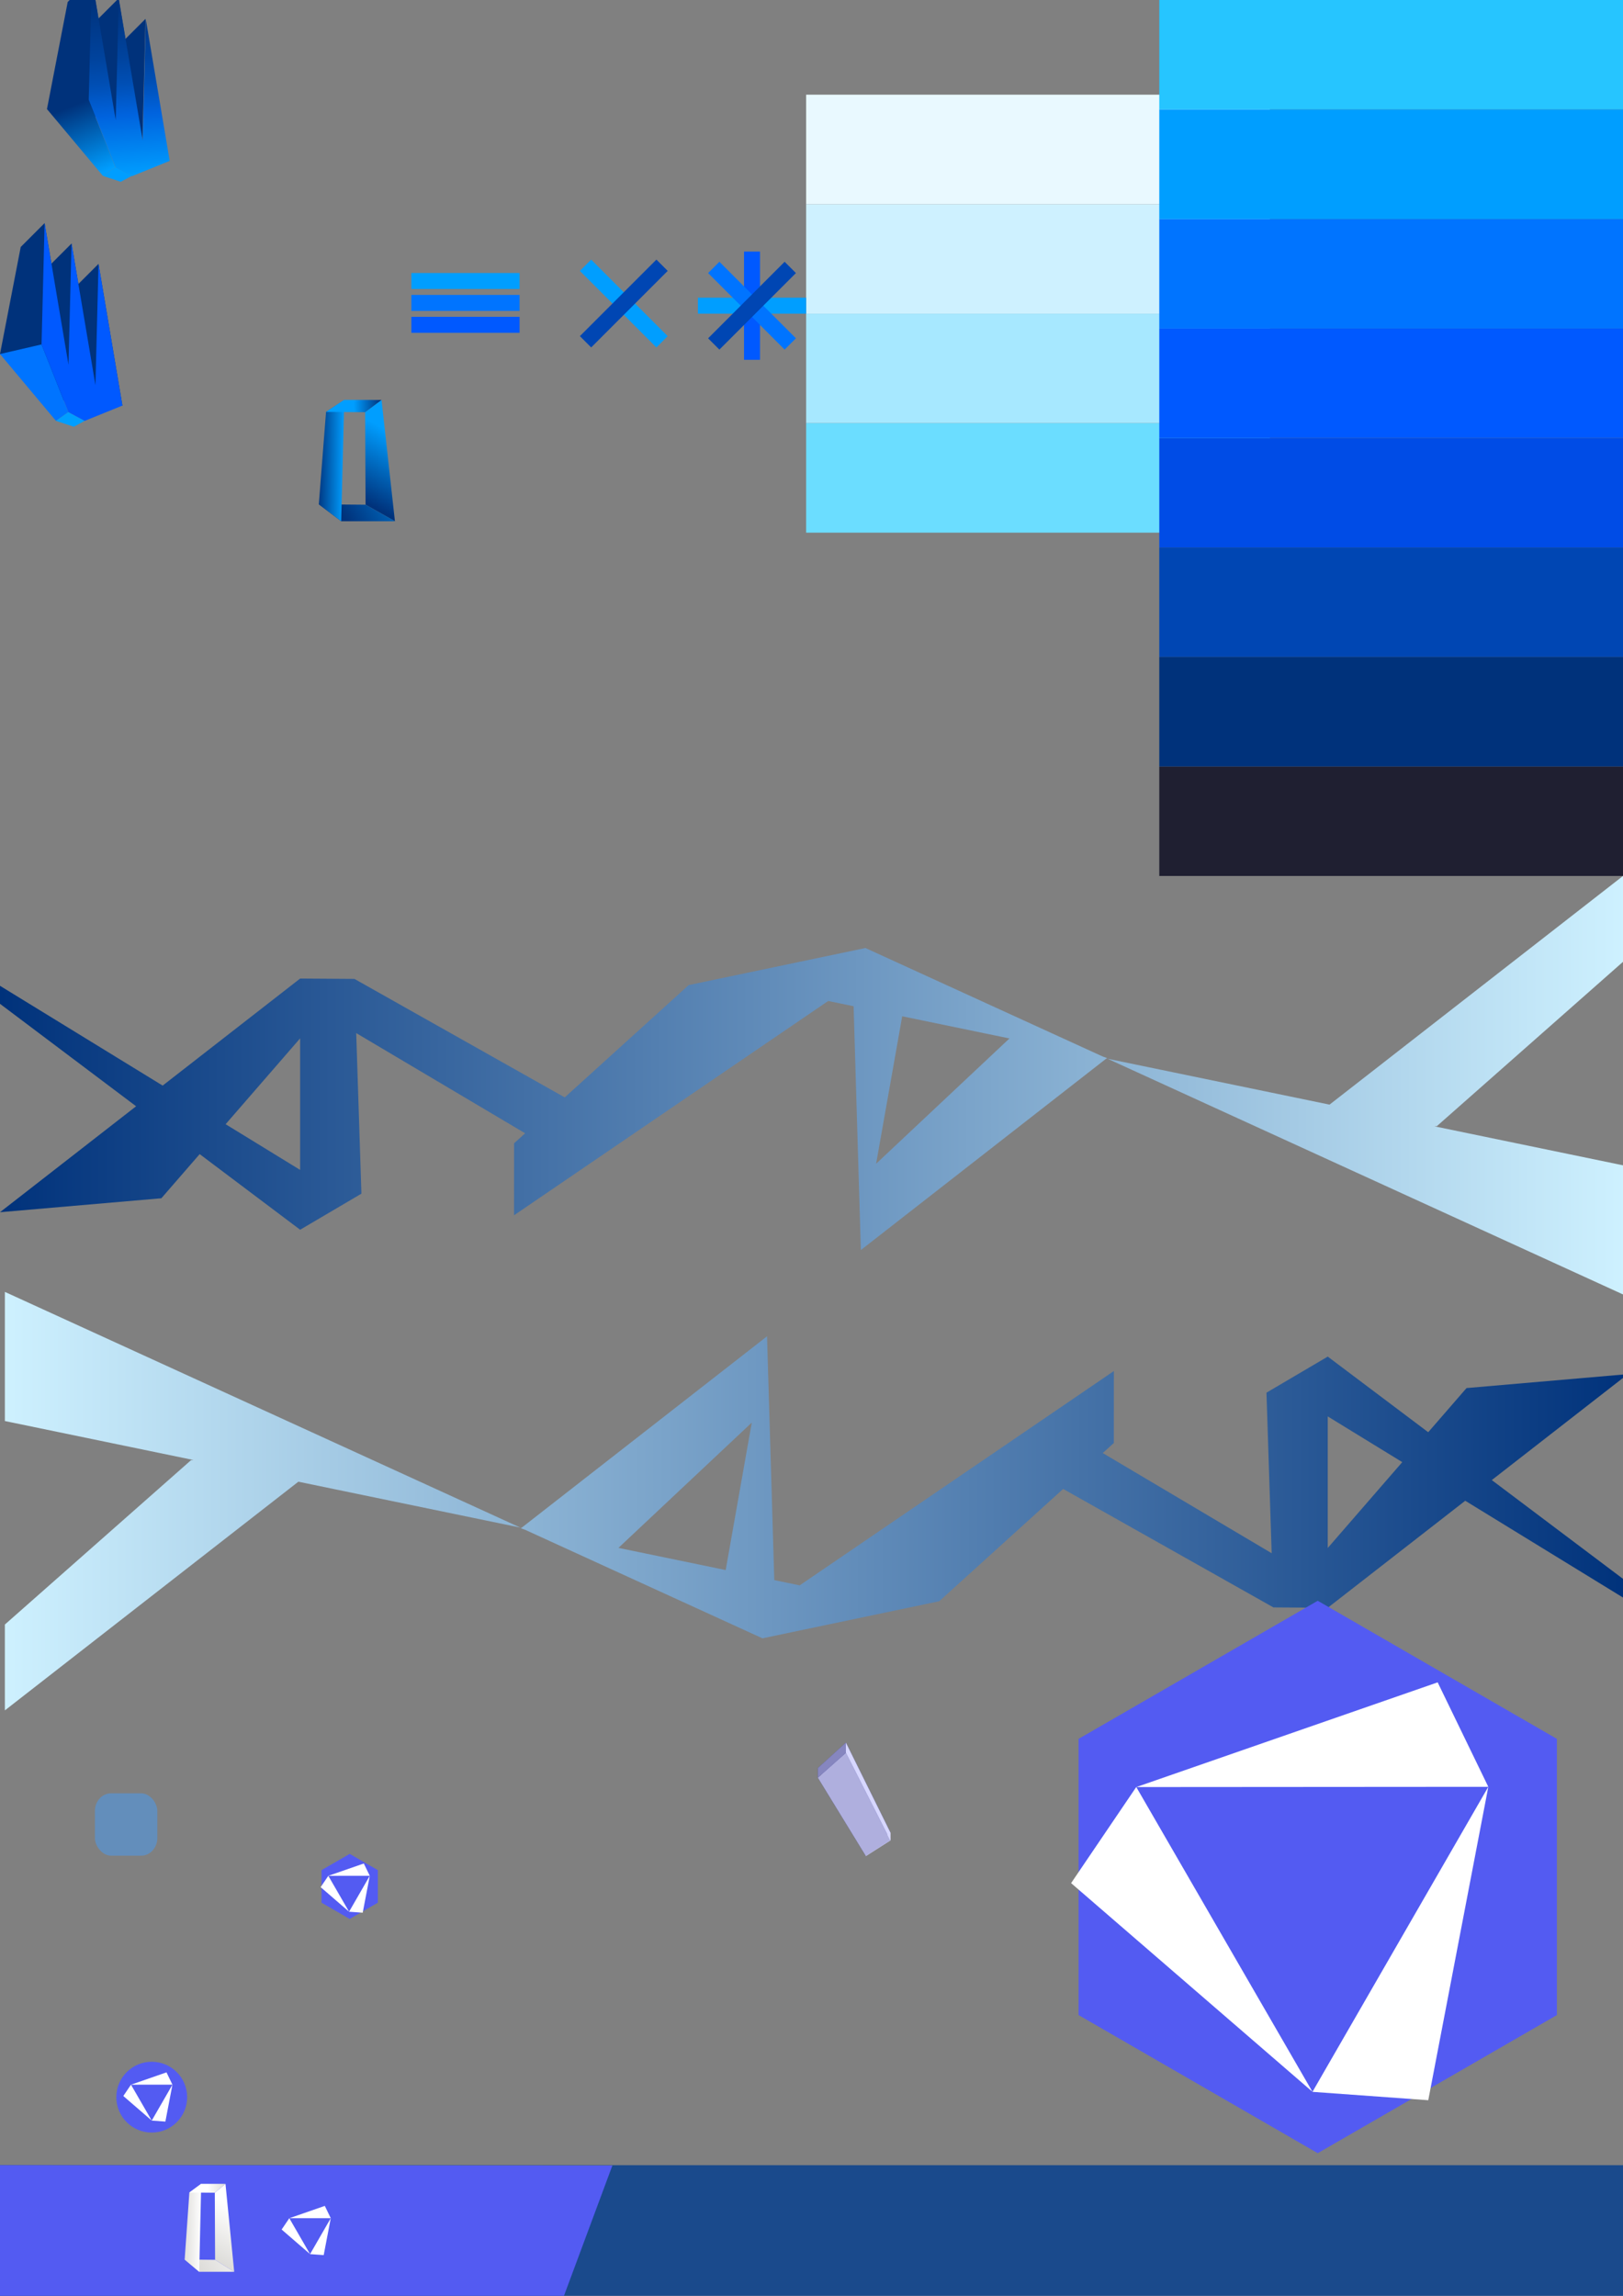 <?xml version="1.0" encoding="UTF-8" standalone="no"?>
<!-- Created with Inkscape (http://www.inkscape.org/) -->

<svg
   width="210mm"
   height="297mm"
   viewBox="0 0 210 297"
   version="1.1"
   id="svg64"
   inkscape:version="1.1.1 (3bf5ae0d25, 2021-09-20)"
   sodipodi:docname="logo_new.svg"
   xmlns:inkscape="http://www.inkscape.org/namespaces/inkscape"
   xmlns:sodipodi="http://sodipodi.sourceforge.net/DTD/sodipodi-0.dtd"
   xmlns:xlink="http://www.w3.org/1999/xlink"
   xmlns="http://www.w3.org/2000/svg"
   xmlns:svg="http://www.w3.org/2000/svg">
  <rect x="0" y="0" width="210" height="297" fill="#808080" stroke="none"/>
  <sodipodi:namedview
     id="namedview66"
     pagecolor="#ffffff"
     bordercolor="#666666"
     borderopacity="1.0"
     inkscape:pageshadow="2"
     inkscape:pageopacity="0.0"
     inkscape:pagecheckerboard="0"
     inkscape:document-units="mm"
     showgrid="false"
     inkscape:snap-page="true"
     inkscape:zoom="0.90509668"
     inkscape:cx="634.73882"
     inkscape:cy="988.84464"
     inkscape:window-width="1600"
     inkscape:window-height="765"
     inkscape:window-x="2083"
     inkscape:window-y="144"
     inkscape:window-maximized="0"
     inkscape:current-layer="layer1"
     showguides="false"
     inkscape:snap-global="true"
     inkscape:snap-bbox="true"
     inkscape:lockguides="true"
     inkscape:snap-to-guides="true"
     inkscape:snap-grids="true"
     inkscape:snap-text-baseline="true"
     inkscape:snap-center="true"
     inkscape:snap-object-midpoints="true"
     inkscape:snap-midpoints="true"
     inkscape:snap-smooth-nodes="true"
     inkscape:snap-intersection-paths="true"
     inkscape:object-paths="true"
     inkscape:bbox-paths="true"
     inkscape:bbox-nodes="true"
     inkscape:snap-bbox-edge-midpoints="true"
     inkscape:snap-bbox-midpoints="true"
     inkscape:snap-nodes="true">
    <inkscape:grid
       type="xygrid"
       id="grid402241" />
  </sodipodi:namedview>
  <defs
     id="defs61">
    <inkscape:perspective
       sodipodi:type="inkscape:persp3d"
       inkscape:vp_x="49.270147 : 16.89993 : 1"
       inkscape:vp_y="0 : 1000 : 0"
       inkscape:vp_z="136.52379 : 16.899903 : 1"
       inkscape:persp3d-origin="105 : 99 : 1"
       id="perspective11473" />
    <linearGradient
       inkscape:collect="always"
       id="linearGradient1719">
      <stop
         style="stop-color:#deddda;stop-opacity:1"
         offset="0"
         id="stop1715" />
      <stop
         style="stop-color:#ffffff;stop-opacity:1"
         offset="1"
         id="stop1717" />
    </linearGradient>
    <linearGradient
       inkscape:collect="always"
       id="linearGradient1585">
      <stop
         style="stop-color:#deddda;stop-opacity:1"
         offset="0"
         id="stop1581" />
      <stop
         style="stop-color:#ffffff;stop-opacity:1"
         offset="1"
         id="stop1583" />
    </linearGradient>
    <linearGradient
       inkscape:collect="always"
       id="linearGradient1387">
      <stop
         style="stop-color:#deddda;stop-opacity:1"
         offset="0"
         id="stop1383" />
      <stop
         style="stop-color:#ffffff;stop-opacity:1"
         offset="1"
         id="stop1385" />
    </linearGradient>
    <linearGradient
       inkscape:collect="always"
       id="linearGradient1125">
      <stop
         style="stop-color:#deddda;stop-opacity:1"
         offset="0"
         id="stop1121" />
      <stop
         style="stop-color:#ffffff;stop-opacity:1"
         offset="1"
         id="stop1123" />
    </linearGradient>
    <linearGradient
       inkscape:collect="always"
       id="linearGradient489065">
      <stop
         style="stop-color:#00327b;stop-opacity:1;"
         offset="0"
         id="stop489061" />
      <stop
         style="stop-color:#009eff;stop-opacity:1"
         offset="1"
         id="stop489063" />
    </linearGradient>
    <linearGradient
       inkscape:collect="always"
       id="linearGradient478964">
      <stop
         style="stop-color:#00327b;stop-opacity:1;"
         offset="0"
         id="stop478960" />
      <stop
         style="stop-color:#009eff;stop-opacity:1"
         offset="1"
         id="stop478962" />
    </linearGradient>
    <inkscape:path-effect
       effect="simplify"
       id="path-effect402356"
       is_visible="true"
       lpeversion="1"
       steps="1"
       threshold="0"
       smooth_angles="360"
       helper_size="0"
       simplify_individual_paths="false"
       simplify_just_coalesce="false" />
    <inkscape:path-effect
       effect="spiro"
       id="path-effect402319"
       is_visible="true"
       lpeversion="1" />
    <inkscape:path-effect
       effect="simplify"
       id="path-effect402317"
       is_visible="true"
       lpeversion="1"
       steps="1"
       threshold="0"
       smooth_angles="360"
       helper_size="0"
       simplify_individual_paths="false"
       simplify_just_coalesce="false" />
    <inkscape:path-effect
       effect="simplify"
       id="path-effect402313"
       is_visible="true"
       lpeversion="1"
       steps="1"
       threshold="0"
       smooth_angles="360"
       helper_size="0"
       simplify_individual_paths="false"
       simplify_just_coalesce="false" />
    <linearGradient
       inkscape:collect="always"
       id="linearGradient348807">
      <stop
         style="stop-color:#00327b;stop-opacity:1"
         offset="0"
         id="stop348803" />
      <stop
         style="stop-color:#cef1ff;stop-opacity:1"
         offset="1"
         id="stop348805" />
    </linearGradient>
    <linearGradient
       inkscape:collect="always"
       id="linearGradient337155">
      <stop
         style="stop-color:#00327b;stop-opacity:1"
         offset="0"
         id="stop337151" />
      <stop
         style="stop-color:#cef1ff;stop-opacity:1"
         offset="1"
         id="stop337153" />
    </linearGradient>
    <linearGradient
       inkscape:collect="always"
       id="linearGradient334650">
      <stop
         style="stop-color:#0074ff;stop-opacity:1;"
         offset="0"
         id="stop334646" />
      <stop
         style="stop-color:#241f31;stop-opacity:1"
         offset="1"
         id="stop334648" />
    </linearGradient>
    <linearGradient
       inkscape:collect="always"
       id="linearGradient329112">
      <stop
         style="stop-color:#0074ff;stop-opacity:1"
         offset="0"
         id="stop329100" />
      <stop
         style="stop-color:#009eff;stop-opacity:1"
         offset="0"
         id="stop329102" />
      <stop
         style="stop-color:#0063de;stop-opacity:1;"
         offset="0.345"
         id="stop329104" />
      <stop
         style="stop-color:#004fb5;stop-opacity:1;"
         offset="0.519"
         id="stop329106" />
      <stop
         style="stop-color:#00439d;stop-opacity:1;"
         offset="0.672"
         id="stop329108" />
      <stop
         style="stop-color:#00327b;stop-opacity:1"
         offset="1"
         id="stop329110" />
    </linearGradient>
    <linearGradient
       inkscape:collect="always"
       id="linearGradient319786">
      <stop
         style="stop-color:#00327b;stop-opacity:1"
         offset="0"
         id="stop319782" />
      <stop
         style="stop-color:#009eff;stop-opacity:1"
         offset="1"
         id="stop319784" />
    </linearGradient>
    <linearGradient
       inkscape:collect="always"
       id="linearGradient297432">
      <stop
         style="stop-color:#0074ff;stop-opacity:1"
         offset="0"
         id="stop297428" />
      <stop
         style="stop-color:#009eff;stop-opacity:1"
         offset="0"
         id="stop305320" />
      <stop
         style="stop-color:#0063de;stop-opacity:1;"
         offset="0.345"
         id="stop305254" />
      <stop
         style="stop-color:#004fb5;stop-opacity:1;"
         offset="0.519"
         id="stop304738" />
      <stop
         style="stop-color:#00439d;stop-opacity:1;"
         offset="0.672"
         id="stop304868" />
      <stop
         style="stop-color:#00327b;stop-opacity:1"
         offset="1"
         id="stop297430" />
    </linearGradient>
    <linearGradient
       inkscape:collect="always"
       xlink:href="#linearGradient297432"
       id="linearGradient304574"
       gradientUnits="userSpaceOnUse"
       x1="91.47"
       y1="62.506"
       x2="91.47"
       y2="61.703" />
    <linearGradient
       inkscape:collect="always"
       xlink:href="#linearGradient329112"
       id="linearGradient315878"
       gradientUnits="userSpaceOnUse"
       x1="148.133"
       y1="182.117"
       x2="141.708"
       y2="95.381" />
    <linearGradient
       inkscape:collect="always"
       xlink:href="#linearGradient319786"
       id="linearGradient319788"
       x1="80.812"
       y1="51.412"
       x2="88.709"
       y2="71.32"
       gradientUnits="userSpaceOnUse" />
    <linearGradient
       inkscape:collect="always"
       xlink:href="#linearGradient334650"
       id="linearGradient334652"
       x1="124.499"
       y1="19.861"
       x2="149.71"
       y2="19.861"
       gradientUnits="userSpaceOnUse" />
    <linearGradient
       inkscape:collect="always"
       xlink:href="#linearGradient337155"
       id="linearGradient337157"
       x1="0"
       y1="644.691"
       x2="793.701"
       y2="644.691"
       gradientUnits="userSpaceOnUse"
       gradientTransform="matrix(-0.265,9.3445506e-7,-7.2739093e-7,-0.206,210.633,326.973)" />
    <linearGradient
       inkscape:collect="always"
       xlink:href="#linearGradient348807"
       id="linearGradient345789"
       gradientUnits="userSpaceOnUse"
       gradientTransform="matrix(0.265,0,0,0.206,-1e-4,7.611)"
       x1="0"
       y1="644.691"
       x2="793.701"
       y2="644.691" />
    <pattern
       patternUnits="userSpaceOnUse"
       width="33.664"
       height="67.597"
       patternTransform="translate(166.07,320.95)"
       id="pattern361326">
      <path
         id="path44564-28-3-2"
         style="fill:#00327b;fill-opacity:1;fill-rule:evenodd;stroke:none;stroke-width:2.827"
         d="M 33.664,67.597 25.808,0 8.489,4.674 0,58.586 33.664,67.597"
         sodipodi:nodetypes="ccccc"
         inkscape:export-filename="/home/sdelgado/Documents/Proyectos/Forkyfy/path44564-28-3.png"
         inkscape:export-xdpi="96"
         inkscape:export-ydpi="96" />
    </pattern>
    <pattern
       patternUnits="userSpaceOnUse"
       width="33.664"
       height="67.597"
       patternTransform="translate(166.07,320.95)"
       id="pattern361326-6">
      <path
         id="path44564-28-3-2-1"
         style="fill:#00327b;fill-opacity:1;fill-rule:evenodd;stroke:none;stroke-width:2.827"
         d="M 33.664,67.597 25.808,0 8.489,4.674 0,58.586 33.664,67.597"
         sodipodi:nodetypes="ccccc"
         inkscape:export-filename="/home/sdelgado/Documents/Proyectos/Forkyfy/path44564-28-3.png"
         inkscape:export-xdpi="96"
         inkscape:export-ydpi="96" />
    </pattern>
    <linearGradient
       inkscape:collect="always"
       xlink:href="#linearGradient334650"
       id="linearGradient402215"
       gradientUnits="userSpaceOnUse"
       x1="124.499"
       y1="19.861"
       x2="149.71"
       y2="19.861" />
    <linearGradient
       inkscape:collect="always"
       xlink:href="#linearGradient319786"
       id="linearGradient319788-0"
       x1="67.759"
       y1="54.671"
       x2="92.158"
       y2="40.077"
       gradientUnits="userSpaceOnUse"
       gradientTransform="matrix(0.44,0,0,0.44,-2.6,14.555)" />
    <linearGradient
       inkscape:collect="always"
       xlink:href="#linearGradient478964"
       id="linearGradient478966"
       x1="60.962"
       y1="24.218"
       x2="52.96"
       y2="24.45"
       gradientUnits="userSpaceOnUse"
       gradientTransform="matrix(0.44,0,0,0.44,5.511,14.149)" />
    <linearGradient
       inkscape:collect="always"
       xlink:href="#linearGradient489065"
       id="linearGradient486183"
       x1="78.326"
       y1="53.761"
       x2="88.742"
       y2="34.731"
       gradientUnits="userSpaceOnUse"
       gradientTransform="matrix(0.44,0,0,0.44,-2.6,14.555)" />
    <linearGradient
       inkscape:collect="always"
       xlink:href="#linearGradient489065"
       id="linearGradient489067"
       x1="60.663"
       y1="40.079"
       x2="68.592"
       y2="40.157"
       gradientUnits="userSpaceOnUse"
       gradientTransform="matrix(0.44,0,0,0.44,-2.6,14.555)" />
    <linearGradient
       inkscape:collect="always"
       xlink:href="#linearGradient1125"
       id="linearGradient529511"
       gradientUnits="userSpaceOnUse"
       gradientTransform="matrix(0.44,0,0,0.44,-2.6,14.555)"
       x1="78.326"
       y1="53.761"
       x2="88.742"
       y2="34.731" />
    <linearGradient
       inkscape:collect="always"
       xlink:href="#linearGradient1719"
       id="linearGradient529513"
       gradientUnits="userSpaceOnUse"
       gradientTransform="matrix(0.44,0,0,0.44,-2.6,14.555)"
       x1="67.759"
       y1="54.671"
       x2="92.158"
       y2="40.077" />
    <linearGradient
       inkscape:collect="always"
       xlink:href="#linearGradient1585"
       id="linearGradient529515"
       gradientUnits="userSpaceOnUse"
       gradientTransform="matrix(0.44,0,0,0.44,-2.6,14.555)"
       x1="60.663"
       y1="40.079"
       x2="68.592"
       y2="40.157" />
    <linearGradient
       inkscape:collect="always"
       xlink:href="#linearGradient1387"
       id="linearGradient529517"
       gradientUnits="userSpaceOnUse"
       gradientTransform="matrix(0.44,0,0,0.44,5.511,14.149)"
       x1="60.962"
       y1="24.218"
       x2="52.96"
       y2="24.45" />
  </defs>
  <g
     inkscape:groupmode="layer"
     id="layer2"
     inkscape:label="Layer 2">
    <rect
       style="fill:#1f1f31;fill-rule:evenodd;stroke-width:0.545;fill-opacity:1"
       id="rect24386-3-6"
       width="60"
       height="14.165"
       x="150"
       y="99.155"
       rx="0"
       ry="7.082"
       inkscape:export-filename="/home/sdelgado/Documents/Proyectos/Forkyfy/rect24386-3-6.png"
       inkscape:export-xdpi="96"
       inkscape:export-ydpi="96" />
    <rect
       style="fill:#1a4a8c;fill-opacity:1;fill-rule:evenodd;stroke-width:1.114"
       id="rect24386-3-6-9"
       width="210"
       height="16.9"
       x="0"
       y="280.1"
       rx="0"
       ry="0"
       inkscape:export-filename="/home/sdelgado/Documents/Proyectos/Forkyfy/nav_bg.png"
       inkscape:export-xdpi="196"
       inkscape:export-ydpi="196" />
    <rect
       style="fill:#cef1ff;fill-opacity:1;fill-rule:evenodd;stroke-width:0.545"
       id="rect24386-3-6-1"
       width="60"
       height="14.165"
       x="104.304"
       y="26.414"
       rx="0"
       ry="7.082"
       inkscape:export-filename="/home/sdelgado/Documents/Proyectos/Forkyfy/rect24386-3-6.png"
       inkscape:export-xdpi="96"
       inkscape:export-ydpi="96" />
    <rect
       style="fill:#a7e8ff;fill-opacity:1;fill-rule:evenodd;stroke-width:0.545"
       id="rect24386-3-6-1-8"
       width="60"
       height="14.165"
       x="104.304"
       y="40.579"
       rx="0"
       ry="7.082"
       inkscape:export-filename="/home/sdelgado/Documents/Proyectos/Forkyfy/rect24386-3-6.png"
       inkscape:export-xdpi="96"
       inkscape:export-ydpi="96" />
    <rect
       style="fill:#6bddff;fill-opacity:1;fill-rule:evenodd;stroke-width:0.545"
       id="rect24386-3-6-1-8-7"
       width="60"
       height="14.165"
       x="104.304"
       y="54.744"
       rx="0"
       ry="7.082"
       inkscape:export-filename="/home/sdelgado/Documents/Proyectos/Forkyfy/rect24386-3-6.png"
       inkscape:export-xdpi="96"
       inkscape:export-ydpi="96" />
    <rect
       style="fill:#e9f9ff;fill-opacity:1;fill-rule:evenodd;stroke-width:0.545"
       id="rect24386-3-6-1-8-7-2"
       width="60"
       height="14.165"
       x="104.304"
       y="12.249"
       rx="0"
       ry="7.082"
       inkscape:export-filename="/home/sdelgado/Documents/Proyectos/Forkyfy/rect24386-3-6.png"
       inkscape:export-xdpi="96"
       inkscape:export-ydpi="96" />
    <rect
       style="fill:#26c5ff;fill-opacity:1;fill-rule:evenodd;stroke-width:0.545"
       id="rect24386-3-6-19"
       width="60"
       height="14.165"
       x="150"
       y="-7.1054274e-15"
       rx="0"
       ry="7.082"
       inkscape:export-filename="/home/sdelgado/Documents/Proyectos/Forkyfy/rect24386-3-6.png"
       inkscape:export-xdpi="96"
       inkscape:export-ydpi="96" />
    <rect
       style="fill:#0074ff;fill-opacity:1;fill-rule:evenodd;stroke-width:0.545"
       id="rect24386-3-6-1-4"
       width="60"
       height="14.165"
       x="150"
       y="28.33"
       rx="0"
       ry="7.082"
       inkscape:export-filename="/home/sdelgado/Documents/Proyectos/Forkyfy/rect24386-3-6.png"
       inkscape:export-xdpi="96"
       inkscape:export-ydpi="96" />
    <rect
       style="fill:#0059ff;fill-opacity:1;fill-rule:evenodd;stroke-width:0.545"
       id="rect24386-3-6-1-8-78"
       width="60"
       height="14.165"
       x="150"
       y="42.495"
       rx="0"
       ry="7.082"
       inkscape:export-filename="/home/sdelgado/Documents/Proyectos/Forkyfy/rect24386-3-6.png"
       inkscape:export-xdpi="96"
       inkscape:export-ydpi="96" />
    <rect
       style="fill:#004ce6;fill-opacity:1;fill-rule:evenodd;stroke-width:0.545"
       id="rect24386-3-6-1-8-7-4"
       width="60"
       height="14.165"
       x="150"
       y="56.66"
       rx="0"
       ry="7.082"
       inkscape:export-filename="/home/sdelgado/Documents/Proyectos/Forkyfy/rect24386-3-6.png"
       inkscape:export-xdpi="96"
       inkscape:export-ydpi="96" />
    <rect
       style="fill:#0046b3;fill-opacity:1;fill-rule:evenodd;stroke-width:0.545"
       id="rect24386-3-6-1-8-7-4-0"
       width="60"
       height="14.165"
       x="150"
       y="70.825"
       rx="0"
       ry="7.082"
       inkscape:export-filename="/home/sdelgado/Documents/Proyectos/Forkyfy/rect24386-3-6.png"
       inkscape:export-xdpi="96"
       inkscape:export-ydpi="96" />
    <rect
       style="fill:#00327b;fill-opacity:1;fill-rule:evenodd;stroke-width:0.545"
       id="rect24386-3-6-1-8-7-4-0-3"
       width="60"
       height="14.165"
       x="150"
       y="84.99"
       rx="0"
       ry="7.082"
       inkscape:export-filename="/home/sdelgado/Documents/Proyectos/Forkyfy/rect24386-3-6.png"
       inkscape:export-xdpi="96"
       inkscape:export-ydpi="96" />
    <rect
       style="fill:#009eff;fill-opacity:1;fill-rule:evenodd;stroke-width:0.545"
       id="rect24386-3-6-1-8-7-2-5"
       width="60"
       height="14.165"
       x="150"
       y="14.165"
       rx="0"
       ry="7.082"
       inkscape:export-filename="/home/sdelgado/Documents/Proyectos/Forkyfy/rect24386-3-6.png"
       inkscape:export-xdpi="96"
       inkscape:export-ydpi="96" />
    <rect
       style="fill:#0059ff;fill-opacity:1;fill-rule:evenodd;stroke-width:0.101"
       id="rect24386-3-6-1-8-75"
       height="2.066"
       x="53.227"
       y="40.988"
       rx="0"
       ry="1.033"
       inkscape:export-filename="/home/sdelgado/Documents/Proyectos/Forkyfy/rect24386-3-8.png"
       inkscape:export-xdpi="96"
       inkscape:export-ydpi="96"
       width="14.002" />
    <rect
       style="fill:#0074ff;fill-opacity:1;fill-rule:evenodd;stroke-width:0.101"
       id="rect24386-3-6-1-8-75-2"
       height="2.066"
       x="53.227"
       y="38.154"
       rx="0"
       ry="1.033"
       inkscape:export-filename="/home/sdelgado/Documents/Proyectos/Forkyfy/rect24386-3-8.png"
       inkscape:export-xdpi="96"
       inkscape:export-ydpi="96"
       width="14.002" />
    <rect
       style="fill:#009eff;fill-opacity:1;fill-rule:evenodd;stroke-width:0.101"
       id="rect24386-3-6-1-8-75-2-2"
       height="2.066"
       x="53.227"
       y="35.32"
       rx="0"
       ry="1.033"
       inkscape:export-filename="/home/sdelgado/Documents/Proyectos/Forkyfy/rect24386-3-8.png"
       inkscape:export-xdpi="96"
       inkscape:export-ydpi="96"
       width="14.002" />
    <rect
       style="fill:#009eff;fill-opacity:1;fill-rule:evenodd;stroke-width:0.101"
       id="rect24386-3-6-1-8-75-8"
       height="2.066"
       x="90.303"
       y="38.513"
       rx="0"
       ry="1.033"
       inkscape:export-filename="/home/sdelgado/Documents/Proyectos/Forkyfy/rect24386-3-9.png"
       inkscape:export-xdpi="96"
       inkscape:export-ydpi="96"
       width="14.002" />
    <rect
       style="fill:#0059ff;fill-opacity:1;fill-rule:evenodd;stroke-width:0.101"
       id="rect24386-3-6-1-8-75-8-2"
       height="2.066"
       x="32.545"
       y="-98.336"
       rx="0"
       ry="1.033"
       inkscape:export-filename="/home/sdelgado/Documents/Proyectos/Forkyfy/rect24386-3-9.png"
       inkscape:export-xdpi="96"
       inkscape:export-ydpi="96"
       width="14.002"
       transform="rotate(90)" />
    <rect
       style="fill:#009eff;fill-opacity:1;fill-rule:evenodd;stroke-width:0.101"
       id="rect24386-3-6-1-8-75-2-9"
       height="2.066"
       x="77.837"
       y="-30.339"
       rx="0"
       ry="1.033"
       inkscape:export-filename="/home/sdelgado/Documents/Proyectos/Forkyfy/rect24386-3-7.png"
       inkscape:export-xdpi="96"
       inkscape:export-ydpi="96"
       width="14.002"
       transform="rotate(45)" />
    <rect
       style="fill:#0046b3;fill-opacity:1;fill-rule:evenodd;stroke-width:0.101"
       id="rect24386-3-6-1-8-75-2-2-7"
       height="2.066"
       x="22.306"
       y="83.805"
       rx="0"
       ry="1.033"
       inkscape:export-filename="/home/sdelgado/Documents/Proyectos/Forkyfy/rect24386-3-7.png"
       inkscape:export-xdpi="96"
       inkscape:export-ydpi="96"
       width="14.002"
       transform="rotate(-45)" />
    <rect
       style="fill:#0074ff;fill-opacity:1;fill-rule:evenodd;stroke-width:0.101"
       id="rect24386-3-6-1-8-75-2-9-6"
       height="2.066"
       x="89.766"
       y="-41.874"
       rx="0"
       ry="1.033"
       inkscape:export-filename="/home/sdelgado/Documents/Proyectos/Forkyfy/rect24386-3-9.png"
       inkscape:export-xdpi="96"
       inkscape:export-ydpi="96"
       width="14.002"
       transform="rotate(45)" />
    <rect
       style="fill:#0046b3;fill-opacity:1;fill-rule:evenodd;stroke-width:0.101"
       id="rect24386-3-6-1-8-75-2-2-7-1"
       height="2.066"
       x="33.84"
       y="95.734"
       rx="0"
       ry="1.033"
       inkscape:export-filename="/home/sdelgado/Documents/Proyectos/Forkyfy/rect24386-3-9.png"
       inkscape:export-xdpi="96"
       inkscape:export-ydpi="96"
       width="14.002"
       transform="rotate(-45)" />
  </g>
  <g
     inkscape:label="Layer 1"
     inkscape:groupmode="layer"
     id="layer1">
    <g
       id="g86173-9-6"
       transform="matrix(3.806,0,0,3.806,-328.344,248.105)" />
    <g
       id="g334289"
       transform="translate(-21.504,-24.31)">
      <g
         id="g86"
         transform="translate(-62.406,-8.946)">
        <g
           id="g234651"
           transform="matrix(0.44,0,0,0.44,59.807,23.501)">
          <path
             id="path44564-28-3"
             style="fill:#00327b;fill-opacity:1;fill-rule:evenodd;stroke:none;stroke-width:1.7"
             d="m 88.742,57.407 -7.028,-41.684 -7.027,7.027 -6.096,31.49 20.15,3.167"
             sodipodi:nodetypes="ccccc"
             inkscape:export-filename="/home/sdelgado/Documents/Proyectos/Forkyfy/path44564-28-3.png"
             inkscape:export-xdpi="96"
             inkscape:export-ydpi="96" />
          <path
             id="path44564-28-3-6"
             style="fill:#00327b;fill-opacity:1;fill-rule:evenodd;stroke:none;stroke-width:1.7"
             d="m 88.742,57.407 7.929,5.995 -7.028,-41.684 -7.027,7.027 z"
             sodipodi:nodetypes="ccccc"
             inkscape:export-filename="/home/sdelgado/Documents/Proyectos/Forkyfy/path44564-28-3.png"
             inkscape:export-xdpi="96"
             inkscape:export-ydpi="96" />
          <path
             id="path44564-28-3-6-2"
             style="fill:#00327b;fill-opacity:1;fill-rule:evenodd;stroke:none;stroke-width:1.7"
             d="m 88.742,57.407 7.93,5.994 0.902,-35.689 -7.027,7.027 z"
             sodipodi:nodetypes="ccccc"
             inkscape:export-filename="/home/sdelgado/Documents/Proyectos/Forkyfy/path44564-28-3.png"
             inkscape:export-xdpi="96"
             inkscape:export-ydpi="96" />
          <path
             id="path44564-28-3-6-2-9"
             style="fill:url(#linearGradient319788);fill-opacity:1;fill-rule:evenodd;stroke:none;stroke-width:1.7"
             d="M 85.054,73.893 88.709,71.32 80.812,51.412 68.592,54.24 Z"
             sodipodi:nodetypes="ccccc"
             inkscape:export-filename="/home/sdelgado/Documents/Proyectos/Forkyfy/path44564-28-3.png"
             inkscape:export-xdpi="96"
             inkscape:export-ydpi="96" />
          <path
             id="path44564-28-3-6-2-9-1"
             style="fill:#009eff;fill-opacity:1;fill-rule:evenodd;stroke:none;stroke-width:1.7"
             d="M 90.304,75.616 93.509,73.893 88.709,71.32 85.054,73.893 Z"
             sodipodi:nodetypes="ccccc"
             inkscape:export-filename="/home/sdelgado/Documents/Proyectos/Forkyfy/path44564-28-3.png"
             inkscape:export-xdpi="96"
             inkscape:export-ydpi="96" />
          <g
             id="g288902"
             style="fill:url(#linearGradient304574);fill-opacity:1">
            <path
               id="path44564-28-3-6-2-9-6"
               style="opacity:1;fill:url(#linearGradient315878);fill-opacity:1;fill-rule:nonzero;stroke:none;stroke-width:2.827;stroke-miterlimit:4;stroke-dasharray:none"
               d="m 128.525,85.416 -1.5,59.33 13.129,33.094 7.979,4.277 18.439,-7.477 -11.682,-69.295 -1.5,59.33 -11.684,-69.295 -1.498,59.33 z"
               transform="matrix(0.602,0,0,0.602,4.401,-35.658)" />
          </g>
        </g>
      </g>
    </g>
    <g
       id="g507774"
       transform="translate(16.972,27.624)">
      <path
         id="path44564-28-3-8"
         style="fill:url(#linearGradient486183);fill-opacity:1;fill-rule:evenodd;stroke:none;stroke-width:0.748"
         d="m 34.128,39.805 -1.734,-15.692 -2.121,1.585 0.056,11.971"
         sodipodi:nodetypes="cccc"
         inkscape:export-filename="/home/sdelgado/Documents/Proyectos/Forkyfy/path44564-28-3.png"
         inkscape:export-xdpi="96"
         inkscape:export-ydpi="96" />
      <path
         id="path44564-28-3-6-2-9-5"
         style="fill:url(#linearGradient319788-0);fill-opacity:1;fill-rule:evenodd;stroke:none;stroke-width:0.748"
         d="m 27.174,39.805 h 6.955 l -3.799,-2.136 -6.05,-0.051 z"
         sodipodi:nodetypes="ccccc"
         inkscape:export-filename="/home/sdelgado/Documents/Proyectos/Forkyfy/path44564-28-3.png"
         inkscape:export-xdpi="96"
         inkscape:export-ydpi="96" />
      <path
         id="path44564-28-3-6-2-7"
         style="fill:url(#linearGradient489067);fill-opacity:1;fill-rule:evenodd;stroke:none;stroke-width:0.748"
         d="m 24.28,37.617 2.894,2.188 0.397,-15.698 -2.355,1.553 z"
         sodipodi:nodetypes="ccccc"
         inkscape:export-filename="/home/sdelgado/Documents/Proyectos/Forkyfy/path44564-28-3.png"
         inkscape:export-xdpi="96"
         inkscape:export-ydpi="96" />
      <path
         id="path44564-28-3-6-59"
         style="fill:url(#linearGradient478966);fill-opacity:1;fill-rule:evenodd;stroke:none;stroke-width:0.748"
         d="m 27.57,24.107 -2.355,1.553 5.058,0.038 2.121,-1.585 z"
         sodipodi:nodetypes="ccccc"
         inkscape:export-filename="/home/sdelgado/Documents/Proyectos/Forkyfy/path44564-28-3.png"
         inkscape:export-xdpi="96"
         inkscape:export-ydpi="96" />
    </g>
    <path
       id="path44564-28-3-3"
       style="fill:#00327b;fill-opacity:1;fill-rule:evenodd;stroke:none;stroke-width:0.748"
       d="M 8.863,47.195 5.772,28.86 2.681,31.951 1.004,40.615 0,45.802 10.099,53.154"
       sodipodi:nodetypes="cccccc"
       inkscape:export-filename="/home/sdelgado/Documents/Proyectos/Forkyfy/path44564-28-3.png"
       inkscape:export-xdpi="96"
       inkscape:export-ydpi="96" />
    <path
       id="path44564-28-3-6-20"
       style="fill:#00327b;fill-opacity:1;fill-rule:evenodd;stroke:none;stroke-width:0.748"
       d="M 10.099,53.154 12.351,49.831 9.26,31.497 6.169,34.588 Z"
       sodipodi:nodetypes="ccccc"
       inkscape:export-filename="/home/sdelgado/Documents/Proyectos/Forkyfy/path44564-28-3.png"
       inkscape:export-xdpi="96"
       inkscape:export-ydpi="96" />
    <path
       id="path44564-28-3-6-2-6"
       style="fill:#00327b;fill-opacity:1;fill-rule:evenodd;stroke:none;stroke-width:0.748"
       d="M 10.099,53.154 15.838,52.468 12.747,34.134 9.657,37.224 Z"
       sodipodi:nodetypes="ccccc"
       inkscape:export-filename="/home/sdelgado/Documents/Proyectos/Forkyfy/path44564-28-3.png"
       inkscape:export-xdpi="96"
       inkscape:export-ydpi="96" />
    <path
       id="path44564-28-3-6-2-9-15"
       style="fill:#0074ff;fill-opacity:1;fill-rule:evenodd;stroke:none;stroke-width:0.748"
       d="M 7.241,54.446 8.848,53.314 5.375,44.558 0,45.802 Z"
       sodipodi:nodetypes="ccccc"
       inkscape:export-filename="/home/sdelgado/Documents/Proyectos/Forkyfy/path44564-28-3.png"
       inkscape:export-xdpi="96"
       inkscape:export-ydpi="96" />
    <path
       id="path44564-28-3-6-2-9-1-5"
       style="fill:#009eff;fill-opacity:1;fill-rule:evenodd;stroke:none;stroke-width:0.748"
       d="m 9.55,55.204 1.41,-0.758 -2.111,-1.132 -1.608,1.132 z"
       sodipodi:nodetypes="ccccc"
       inkscape:export-filename="/home/sdelgado/Documents/Proyectos/Forkyfy/path44564-28-3.png"
       inkscape:export-xdpi="96"
       inkscape:export-ydpi="96" />
    <path
       id="path44564-28-3-6-2-9-6-4"
       style="fill:#0059ff;fill-opacity:1;fill-rule:evenodd;stroke:none;stroke-width:0.748"
       d="m 5.772,28.86 -0.397,15.698 3.474,8.756 2.111,1.132 4.879,-1.978 -3.091,-18.334 -0.397,15.698 L 9.259,31.497 8.863,47.195 Z"
       sodipodi:nodetypes="cccccccccc" />
    <path
       id="path44564-28-6-0"
       style="fill:url(#linearGradient337157);fill-opacity:1;fill-rule:evenodd;stroke-width:1.5"
       d="m 0.632,221.264 37.973,-29.582 28.72,5.937 -66.693,-30.491 5.9e-5,16.705 24.41,5.046 -0.326,0.021 -24.085,21.259 1.845e-5,5.225 z m 66.693,-23.645 0.122,0.056 -0.047,0.037 0.546,0.192 30.708,14.039 22.869,-4.796 16.039,-14.53 27.208,15.328 7.027,0.047 17.789,-13.846 21.046,12.909 -1e-5,-2.331 -17.61,-13.253 17.61,-13.707 -20.878,1.804 -4.958,5.712 -12.999,-9.783 -7.929,4.666 0.674,20.773 -21.857,-12.961 1.432,-1.298 0.003,-9.31 -40.647,27.724 -3.287,-0.679 -0.94,-31.54 -31.77,24.778 z m 26.572,5.493 -13.877,-2.868 17.252,-16.209 z m 77.9,-2.855 -6e-5,-17.021 9.641,5.914 z"
       inkscape:export-filename="/home/sdelgado/Documents/Proyectos/Forkyfy/Cuboid/cuboid/frontend/src/assets/path44564-28-6-0.png"
       inkscape:export-xdpi="300"
       inkscape:export-ydpi="300" />
    <path
       id="path44564-28-6-0-7"
       style="fill:url(#linearGradient345789);fill-opacity:1;fill-rule:evenodd;stroke-width:1.5"
       d="m 210,113.32 -37.973,29.582 -28.72,-5.937 L 210,167.456 v -16.705 l -24.41,-5.046 0.326,-0.021 L 210,124.426 v -5.225 z m -66.693,23.645 -0.122,-0.056 0.047,-0.037 -0.546,-0.192 -30.708,-14.039 -22.869,4.796 -16.039,14.529 -27.208,-15.328 -7.027,-0.047 L 21.046,140.438 -1e-4,127.529 v 2.331 L 17.61,143.113 -1e-4,156.819 l 20.878,-1.804 4.958,-5.712 12.999,9.783 7.929,-4.666 -0.674,-20.773 21.857,12.961 -1.432,1.298 -0.003,9.31 40.647,-27.723 3.287,0.679 0.94,31.54 31.77,-24.778 z m -26.572,-5.493 13.877,2.868 -17.252,16.208 z m -77.9,2.855 v 17.021 l -9.641,-5.914 z" />
    <path
       id="path44564-28-6-9-4-2-3"
       style="fill:#535bf2;fill-opacity:1;fill-rule:evenodd;stroke-width:0.853"
       d="m 0,280.1 v 16.9 h 72.972 l 6.265,-16.858 z"
       sodipodi:nodetypes="ccccc"
       inkscape:export-filename="/home/sdelgado/Documents/Proyectos/Forkyfy/nav_bg.png"
       inkscape:export-xdpi="196"
       inkscape:export-ydpi="196" />
    <g
       id="g478468">
      <rect
         style="opacity:1;fill:#638ebb;fill-opacity:1;fill-rule:nonzero;stroke:none;stroke-width:0.529;stroke-miterlimit:4;stroke-dasharray:none;stroke-opacity:1"
         id="rect478363"
         width="8.072"
         height="8.072"
         x="12.283"
         y="231.991"
         ry="2.278"
         rx="2.095" />
    </g>
    <g
       id="g1933"
       inkscape:export-filename="/home/sdelgado/Documents/Proyectos/Forkyfy/Cuboid/cuboid/frontend/src/assets/g1933.png"
       inkscape:export-xdpi="300"
       inkscape:export-ydpi="300"
       transform="matrix(0.651,0,0,0.725,8.086,265.034)">
      <path
         id="path44564-28-3-8-7"
         style="fill:url(#linearGradient529511);fill-opacity:1;fill-rule:evenodd;stroke:none;stroke-width:0.748"
         d="m 34.128,39.805 -1.734,-15.692 -2.121,1.585 0.056,11.971"
         sodipodi:nodetypes="cccc"
         inkscape:export-filename="/home/sdelgado/Documents/Proyectos/Forkyfy/path44564-28-3.png"
         inkscape:export-xdpi="96"
         inkscape:export-ydpi="96" />
      <path
         id="path44564-28-3-6-2-9-5-6"
         style="fill:url(#linearGradient529513);fill-opacity:1;fill-rule:evenodd;stroke:none;stroke-width:0.748"
         d="m 27.174,39.805 h 6.955 l -3.799,-2.136 -6.05,-0.051 z"
         sodipodi:nodetypes="ccccc"
         inkscape:export-filename="/home/sdelgado/Documents/Proyectos/Forkyfy/path44564-28-3.png"
         inkscape:export-xdpi="96"
         inkscape:export-ydpi="96" />
      <path
         id="path44564-28-3-6-2-7-4"
         style="fill:url(#linearGradient529515);fill-opacity:1;fill-rule:evenodd;stroke:none;stroke-width:0.748"
         d="m 24.28,37.617 2.894,2.188 0.397,-15.698 -2.355,1.553 z"
         sodipodi:nodetypes="ccccc"
         inkscape:export-filename="/home/sdelgado/Documents/Proyectos/Forkyfy/path44564-28-3.png"
         inkscape:export-xdpi="96"
         inkscape:export-ydpi="96" />
      <path
         id="path44564-28-3-6-59-3"
         style="fill:url(#linearGradient529517);fill-opacity:1;fill-rule:evenodd;stroke:none;stroke-width:0.748"
         d="m 27.57,24.107 -2.355,1.553 5.058,0.038 2.121,-1.585 z"
         sodipodi:nodetypes="ccccc"
         inkscape:export-filename="/home/sdelgado/Documents/Proyectos/Forkyfy/path44564-28-3.png"
         inkscape:export-xdpi="96"
         inkscape:export-ydpi="96" />
    </g>
    <circle
       style="fill:#535bf2;fill-opacity:1;fill-rule:evenodd;stroke-width:0.4"
       id="path8332"
       cx="19.633"
       cy="271.302"
       r="4.581" />
    <g
       id="g6630"
       transform="rotate(-4.552,-227.918,143.285)"
       inkscape:export-filename="/home/sdelgado/Documents/Proyectos/Forkyfy/Cuboid/cuboid/frontend/src/assets/g6630.png"
       inkscape:export-xdpi="400"
       inkscape:export-ydpi="400">
      <path
         id="rect2199"
         style="fill:#ffffff;fill-rule:evenodd;stroke-width:0.265"
         d="m 6.144,288.722 2.308,4.842 -3.414,-3.461 z"
         sodipodi:nodetypes="cccc" />
      <path
         id="rect2199-3"
         style="fill:#ffffff;fill-rule:evenodd;stroke-width:0.265"
         d="m 11.492,289.145 -5.348,-0.422 4.705,-1.226 z"
         sodipodi:nodetypes="cccc" />
      <path
         id="rect2199-3-5"
         style="fill:#ffffff;fill-rule:evenodd;stroke-width:0.265"
         d="m 8.452,293.565 3.04,-4.42 -1.291,4.687 z"
         sodipodi:nodetypes="cccc" />
    </g>
    <g
       id="g6630-7"
       transform="rotate(-4.552,-0.357,-105.791)"
       inkscape:export-filename="/home/sdelgado/Documents/Proyectos/Forkyfy/Cuboid/cuboid/frontend/src/assets/g6630.png"
       inkscape:export-xdpi="400"
       inkscape:export-ydpi="400">
      <path
         id="rect2199-0"
         style="fill:#ffffff;fill-rule:evenodd;stroke-width:0.265"
         d="m 6.144,288.722 2.308,4.842 -3.414,-3.461 z"
         sodipodi:nodetypes="cccc" />
      <path
         id="rect2199-3-9"
         style="fill:#ffffff;fill-rule:evenodd;stroke-width:0.265"
         d="m 11.492,289.145 -5.348,-0.422 4.705,-1.226 z"
         sodipodi:nodetypes="cccc" />
      <path
         id="rect2199-3-5-3"
         style="fill:#ffffff;fill-rule:evenodd;stroke-width:0.265"
         d="m 8.452,293.565 3.04,-4.42 -1.291,4.687 z"
         sodipodi:nodetypes="cccc" />
    </g>
    <g
       id="g31476"
       inkscape:export-filename="/home/sdelgado/Documents/Proyectos/Forkyfy/Cuboid/cuboid/frontend/src/assets/g31476.png"
       inkscape:export-xdpi="500"
       inkscape:export-ydpi="500">
      <path
         sodipodi:type="star"
         style="fill:#535bf2;fill-opacity:1;fill-rule:evenodd"
         id="path31202"
         inkscape:flatsided="false"
         sodipodi:sides="3"
         sodipodi:cx="-558.47131"
         sodipodi:cy="891.50995"
         sodipodi:r1="263.00937"
         sodipodi:r2="263.00937"
         sodipodi:arg1="0.52359878"
         sodipodi:arg2="1.5707963"
         inkscape:rounded="0"
         inkscape:randomized="0"
         d="m -330.699,1023.015 -227.773,131.505 -227.773,-131.505 0,-263.009 227.773,-131.505 227.773,131.505 z"
         transform="matrix(0.016,0,0,0.016,54.182,229.774)"
         inkscape:transform-center-y="-0.81187283"
         inkscape:transform-center-x="-2.6276282e-06" />
      <g
         id="g6630-2"
         transform="rotate(-4.552,-555.07,-191.436)"
         inkscape:export-filename="/home/sdelgado/Documents/Proyectos/Forkyfy/Cuboid/cuboid/frontend/src/assets/g6630.png"
         inkscape:export-xdpi="400"
         inkscape:export-ydpi="400">
        <path
           id="rect2199-9"
           style="fill:#ffffff;fill-rule:evenodd;stroke-width:0.265"
           d="m 6.144,288.722 2.308,4.842 -3.414,-3.461 z"
           sodipodi:nodetypes="cccc" />
        <path
           id="rect2199-3-1"
           style="fill:#ffffff;fill-rule:evenodd;stroke-width:0.265"
           d="m 11.492,289.145 -5.348,-0.422 4.705,-1.226 z"
           sodipodi:nodetypes="cccc" />
        <path
           id="rect2199-3-5-2"
           style="fill:#ffffff;fill-rule:evenodd;stroke-width:0.265"
           d="m 8.452,293.565 3.04,-4.42 -1.291,4.687 z"
           sodipodi:nodetypes="cccc" />
      </g>
    </g>
    <rect
       style="fill:#ffffff;fill-opacity:1;fill-rule:evenodd;stroke-width:0.265"
       id="rect6840"
       width="4.7664079e-07"
       height="0.113"
       x="21.756"
       y="264.972"
       rx="0.016"
       inkscape:export-filename="/home/sdelgado/Documents/Proyectos/Forkyfy/Cuboid/cuboid/frontend/src/assets/g6630.png"
       inkscape:export-xdpi="300"
       inkscape:export-ydpi="300" />
    <g
       sodipodi:type="inkscape:box3d"
       id="g11489"
       style="fill:#535bf2;fill-opacity:1;fill-rule:evenodd"
       inkscape:perspectiveID="#perspective11473"
       inkscape:corner0="1.9858462 : -0.2202682 : 0 : 1"
       inkscape:corner7="1.9858462 : -0.2202682 : 0.25 : 1">
      <path
         sodipodi:type="inkscape:box3dside"
         id="path11501"
         style="fill:#e9e9ff;fill-rule:evenodd;stroke:none;stroke-linejoin:round"
         inkscape:box3dsidetype="11"
         d="m 73.234,322.799 v 0 0 0 z"
         points="73.234,322.799 73.234,322.799 73.234,322.799 73.234,322.799 " />
      <path
         sodipodi:type="inkscape:box3dside"
         id="path11491"
         style="fill:#353564;fill-rule:evenodd;stroke:none;stroke-linejoin:round"
         inkscape:box3dsidetype="6"
         d="m 67.935,326.374 v 0 l 5.299,-3.575 v 0 z"
         points="67.935,326.374 73.234,322.799 73.234,322.799 67.935,326.374 " />
      <path
         sodipodi:type="inkscape:box3dside"
         id="path11499"
         style="fill:#afafde;fill-rule:evenodd;stroke:none;stroke-linejoin:round"
         inkscape:box3dsidetype="13"
         d="m 67.935,326.374 v 0 l 5.299,-3.575 v 0 z"
         points="67.935,326.374 73.234,322.799 73.234,322.799 67.935,326.374 " />
      <path
         sodipodi:type="inkscape:box3dside"
         id="path11493"
         style="fill:#4d4d9f;fill-rule:evenodd;stroke:none;stroke-linejoin:round"
         inkscape:box3dsidetype="5"
         d="m 67.935,326.374 v 0 l 5.299,-3.575 v 0 z"
         points="67.935,326.374 73.234,322.799 73.234,322.799 67.935,326.374 " />
      <path
         sodipodi:type="inkscape:box3dside"
         id="path11497"
         style="fill:#d7d7ff;fill-rule:evenodd;stroke:none;stroke-linejoin:round"
         inkscape:box3dsidetype="14"
         d="m 67.935,326.374 v 0 l 5.299,-3.575 v 0 z"
         points="67.935,326.374 73.234,322.799 73.234,322.799 67.935,326.374 " />
      <path
         sodipodi:type="inkscape:box3dside"
         id="path11495"
         style="fill:#8686bf;fill-rule:evenodd;stroke:none;stroke-linejoin:round"
         inkscape:box3dsidetype="3"
         d="m 67.935,326.374 v 0 0 0 z"
         points="67.935,326.374 67.935,326.374 67.935,326.374 67.935,326.374 " />
    </g>
    <g
       sodipodi:type="inkscape:box3d"
       id="g12613"
       style="fill:#535bf2;fill-opacity:1;fill-rule:evenodd"
       inkscape:perspectiveID="#perspective11473"
       inkscape:corner0="-0.014467444 : -0.031478299 : 0 : 1"
       inkscape:corner7="-0.073967833 : -0.032697298 : 0.25 : 1">
      <path
         sodipodi:type="inkscape:box3dside"
         id="path12625"
         style="fill:#e9e9ff;fill-rule:evenodd;stroke:none;stroke-linejoin:round"
         inkscape:box3dsidetype="11"
         d="m 112.031,239.128 3.175,-2.073 v 1.037 l -3.175,2.023 z"
         points="115.207,237.056 115.207,238.092 112.031,240.115 112.031,239.128 " />
      <path
         sodipodi:type="inkscape:box3dside"
         id="path12615"
         style="fill:#353564;fill-rule:evenodd;stroke:none;stroke-linejoin:round"
         inkscape:box3dsidetype="6"
         d="m 105.818,228.735 v 1.237 l 6.213,10.143 v -0.987 z"
         points="105.818,229.972 112.031,240.115 112.031,239.128 105.818,228.735 " />
      <path
         sodipodi:type="inkscape:box3dside"
         id="path12617"
         style="fill:#4d4d9f;fill-rule:evenodd;stroke:none;stroke-linejoin:round"
         inkscape:box3dsidetype="5"
         d="m 105.818,228.735 3.633,-3.3 5.755,11.621 -3.175,2.073 z"
         points="109.451,225.435 115.207,237.056 112.031,239.128 105.818,228.735 " />
      <path
         sodipodi:type="inkscape:box3dside"
         id="path12623"
         style="fill:#afafde;fill-rule:evenodd;stroke:none;stroke-linejoin:round"
         inkscape:box3dsidetype="13"
         d="m 105.818,229.972 3.633,-3.221 5.755,11.341 -3.175,2.023 z"
         points="109.451,226.751 115.207,238.092 112.031,240.115 105.818,229.972 " />
      <path
         sodipodi:type="inkscape:box3dside"
         id="path12621"
         style="fill:#d7d7ff;fill-rule:evenodd;stroke:none;stroke-linejoin:round"
         inkscape:box3dsidetype="14"
         d="m 109.451,225.435 v 1.316 l 5.755,11.341 v -1.037 z"
         points="109.451,226.751 115.207,238.092 115.207,237.056 109.451,225.435 " />
      <path
         sodipodi:type="inkscape:box3dside"
         id="path12619"
         style="fill:#8686bf;fill-rule:evenodd;stroke:none;stroke-linejoin:round"
         inkscape:box3dsidetype="3"
         d="m 105.818,228.735 3.633,-3.3 v 1.316 l -3.633,3.221 z"
         points="109.451,225.435 109.451,226.751 105.818,229.972 105.818,228.735 " />
    </g>
    <g
       sodipodi:type="inkscape:box3d"
       id="g12843"
       style="fill:#535bf2;fill-opacity:1;fill-rule:evenodd"
       inkscape:perspectiveID="#perspective11473"
       inkscape:corner0="0.029621054 : -0.064204734 : 0 : 1"
       inkscape:corner7="0.029621054 : -0.064204734 : 0.25 : 1">
      <path
         sodipodi:type="inkscape:box3dside"
         id="path12855"
         style="fill:#e9e9ff;fill-rule:evenodd;stroke:none;stroke-linejoin:round"
         inkscape:box3dsidetype="11"
         d="m 109.869,266.115 0,0 v 0 z"
         points="109.869,266.115 109.869,266.115 109.869,266.115 " />
      <path
         sodipodi:type="inkscape:box3dside"
         id="path12845"
         style="fill:#353564;fill-rule:evenodd;stroke:none;stroke-linejoin:round"
         inkscape:box3dsidetype="6"
         d="m 103.397,262.72 v 0 l 6.472,3.396 v 0 z"
         points="103.397,262.72 109.869,266.115 109.869,266.115 103.397,262.72 " />
      <path
         sodipodi:type="inkscape:box3dside"
         id="path12847"
         style="fill:#4d4d9f;fill-rule:evenodd;stroke:none;stroke-linejoin:round"
         inkscape:box3dsidetype="5"
         d="m 103.397,262.72 0,0 6.472,3.396 0,0 z"
         points="103.397,262.72 109.869,266.115 109.869,266.115 103.397,262.72 " />
      <path
         sodipodi:type="inkscape:box3dside"
         id="path12853"
         style="fill:#afafde;fill-rule:evenodd;stroke:none;stroke-linejoin:round"
         inkscape:box3dsidetype="13"
         d="m 103.397,262.72 0,0 6.472,3.396 0,0 z"
         points="103.397,262.72 109.869,266.115 109.869,266.115 103.397,262.72 " />
      <path
         sodipodi:type="inkscape:box3dside"
         id="path12851"
         style="fill:#d7d7ff;fill-rule:evenodd;stroke:none;stroke-linejoin:round"
         inkscape:box3dsidetype="14"
         d="m 103.397,262.72 v 0 l 6.472,3.396 v 0 z"
         points="103.397,262.72 109.869,266.115 109.869,266.115 103.397,262.72 " />
      <path
         sodipodi:type="inkscape:box3dside"
         id="path12849"
         style="fill:#8686bf;fill-rule:evenodd;stroke:none;stroke-linejoin:round"
         inkscape:box3dsidetype="3"
         d="m 103.397,262.72 0,0 v 0 z"
         points="103.397,262.72 103.397,262.72 103.397,262.72 " />
    </g>
    <g
       sodipodi:type="inkscape:box3d"
       id="g30438"
       style="fill:#535bf2;fill-opacity:1;fill-rule:evenodd"
       inkscape:perspectiveID="#perspective11473"
       inkscape:corner0="0.19009303 : -0.12515694 : 0 : 1"
       inkscape:corner7="-0.04083717 : -0.14675615 : 0.25205219 : 1">
      <path
         sodipodi:type="inkscape:box3dside"
         id="path30450"
         style="fill:#e9e9ff;fill-rule:evenodd;stroke:none;stroke-linejoin:round"
         inkscape:box3dsidetype="11"
         d="m 103.164,309.956 10.275,5.692 v 17.833 l -10.275,-8.548 z"
         points="113.439,315.649 113.439,333.481 103.164,324.933 103.164,309.956 " />
      <path
         sodipodi:type="inkscape:box3dside"
         id="path30440"
         style="fill:#353564;fill-rule:evenodd;stroke:none;stroke-linejoin:round"
         inkscape:box3dsidetype="6"
         d="m 96.098,316.279 v 18.149 l 7.065,-9.495 V 309.956 Z"
         points="96.098,334.429 103.164,324.933 103.164,309.956 96.098,316.279 " />
      <path
         sodipodi:type="inkscape:box3dside"
         id="path30448"
         style="fill:#afafde;fill-rule:evenodd;stroke:none;stroke-linejoin:round"
         inkscape:box3dsidetype="13"
         d="m 96.098,334.429 11.274,13.08 6.066,-14.028 -10.275,-8.548 z"
         points="107.373,347.509 113.439,333.481 103.164,324.933 96.098,334.429 " />
      <path
         sodipodi:type="inkscape:box3dside"
         id="path30442"
         style="fill:#4d4d9f;fill-rule:evenodd;stroke:none;stroke-linejoin:round"
         inkscape:box3dsidetype="5"
         d="m 96.098,316.279 11.274,8.711 6.066,-9.342 -10.275,-5.692 z"
         points="107.373,324.99 113.439,315.649 103.164,309.956 96.098,316.279 " />
      <path
         sodipodi:type="inkscape:box3dside"
         id="path30446"
         style="fill:#d7d7ff;fill-rule:evenodd;stroke:none;stroke-linejoin:round"
         inkscape:box3dsidetype="14"
         d="m 107.373,324.99 v 22.519 l 6.066,-14.028 v -17.833 z"
         points="107.373,347.509 113.439,333.481 113.439,315.649 107.373,324.99 " />
      <path
         sodipodi:type="inkscape:box3dside"
         id="path30444"
         style="fill:#8686bf;fill-rule:evenodd;stroke:none;stroke-linejoin:round"
         inkscape:box3dsidetype="3"
         d="m 96.098,316.279 11.274,8.711 v 22.519 L 96.098,334.429 Z"
         points="107.373,324.99 107.373,347.509 96.098,334.429 96.098,316.279 " />
    </g>
    <g
       sodipodi:type="inkscape:box3d"
       id="g30762"
       style="fill:#535bf2;fill-opacity:1;fill-rule:evenodd"
       inkscape:perspectiveID="#perspective11473"
       inkscape:corner0="-0.49999997 : -0.082100095 : 0 : 1"
       inkscape:corner7="-0.49999999 : -0.082100097 : 0.25 : 1">
      <path
         sodipodi:type="inkscape:box3dside"
         id="path30770"
         style="fill:#d7d7ff;fill-rule:evenodd;stroke:none;stroke-linejoin:round"
         inkscape:box3dsidetype="14"
         d="m 160.73,280.1 v 0 l -8.069,0 v -1e-5 z"
         points="160.73,280.1 152.661,280.1 152.661,280.1 160.73,280.1 " />
      <path
         sodipodi:type="inkscape:box3dside"
         id="path30772"
         style="fill:#afafde;fill-rule:evenodd;stroke:none;stroke-linejoin:round"
         inkscape:box3dsidetype="13"
         d="m 160.73,280.1 0,0 -8.069,0 -1e-5,0 z"
         points="160.73,280.1 152.661,280.1 152.661,280.1 160.73,280.1 " />
      <path
         sodipodi:type="inkscape:box3dside"
         id="path30774"
         style="fill:#e9e9ff;fill-rule:evenodd;stroke:none;stroke-linejoin:round"
         inkscape:box3dsidetype="11"
         d="m 152.661,280.1 1e-5,0 v 1e-5 l -1e-5,0 z"
         points="152.661,280.1 152.661,280.1 152.661,280.1 152.661,280.1 " />
      <path
         sodipodi:type="inkscape:box3dside"
         id="path30766"
         style="fill:#4d4d9f;fill-rule:evenodd;stroke:none;stroke-linejoin:round"
         inkscape:box3dsidetype="5"
         d="m 160.73,280.1 0,0 -8.069,-1e-5 -1e-5,0 z"
         points="160.73,280.1 152.661,280.1 152.661,280.1 160.73,280.1 " />
      <path
         sodipodi:type="inkscape:box3dside"
         id="path30764"
         style="fill:#353564;fill-rule:evenodd;stroke:none;stroke-linejoin:round"
         inkscape:box3dsidetype="6"
         d="m 160.73,280.1 v 0 l -8.069,0 v -1e-5 z"
         points="160.73,280.1 152.661,280.1 152.661,280.1 160.73,280.1 " />
      <path
         sodipodi:type="inkscape:box3dside"
         id="path30768"
         style="fill:#8686bf;fill-rule:evenodd;stroke:none;stroke-linejoin:round"
         inkscape:box3dsidetype="3"
         d="m 160.73,280.1 0,0 v 0 l 0,0 z"
         points="160.73,280.1 160.73,280.1 160.73,280.1 160.73,280.1 " />
    </g>
    <g
       id="g31476-6"
       inkscape:export-filename="/home/sdelgado/Documents/Proyectos/Forkyfy/Cuboid/cuboid/frontend/src/assets/g31476.png"
       inkscape:export-xdpi="1000"
       inkscape:export-ydpi="1000"
       transform="matrix(8.491,0,0,8.491,-213.685,-1829.311)">
      <path
         sodipodi:type="star"
         style="fill:#535bf2;fill-opacity:1;fill-rule:evenodd"
         id="path31202-0"
         inkscape:flatsided="false"
         sodipodi:sides="3"
         sodipodi:cx="-558.47131"
         sodipodi:cy="891.50995"
         sodipodi:r1="263.00937"
         sodipodi:r2="263.00937"
         sodipodi:arg1="0.52359878"
         sodipodi:arg2="1.5707963"
         inkscape:rounded="0"
         inkscape:randomized="0"
         transform="matrix(0.016,0,0,0.016,54.182,229.774)"
         inkscape:transform-center-y="-0.81187283"
         inkscape:transform-center-x="-2.6276282e-06"
         d="m -330.699,1023.015 -227.773,131.505 -227.773,-131.505 0,-263.009 227.773,-131.505 227.773,131.505 z" />
      <g
         id="g6630-2-6"
         transform="rotate(-4.552,-555.07,-191.436)"
         inkscape:export-filename="/home/sdelgado/Documents/Proyectos/Forkyfy/Cuboid/cuboid/frontend/src/assets/g6630.png"
         inkscape:export-xdpi="400"
         inkscape:export-ydpi="400">
        <path
           id="rect2199-9-2"
           style="fill:#ffffff;fill-rule:evenodd;stroke-width:0.265"
           d="m 6.144,288.722 2.308,4.842 -3.414,-3.461 z"
           sodipodi:nodetypes="cccc" />
        <path
           id="rect2199-3-1-6"
           style="fill:#ffffff;fill-rule:evenodd;stroke-width:0.265"
           d="m 11.492,289.145 -5.348,-0.422 4.705,-1.226 z"
           sodipodi:nodetypes="cccc" />
        <path
           id="rect2199-3-5-2-1"
           style="fill:#ffffff;fill-rule:evenodd;stroke-width:0.265"
           d="m 8.452,293.565 3.04,-4.42 -1.291,4.687 z"
           sodipodi:nodetypes="cccc" />
      </g>
    </g>
  </g>
  <g
     inkscape:groupmode="layer"
     id="layer3"
     inkscape:label="Layer 3" />
</svg>

